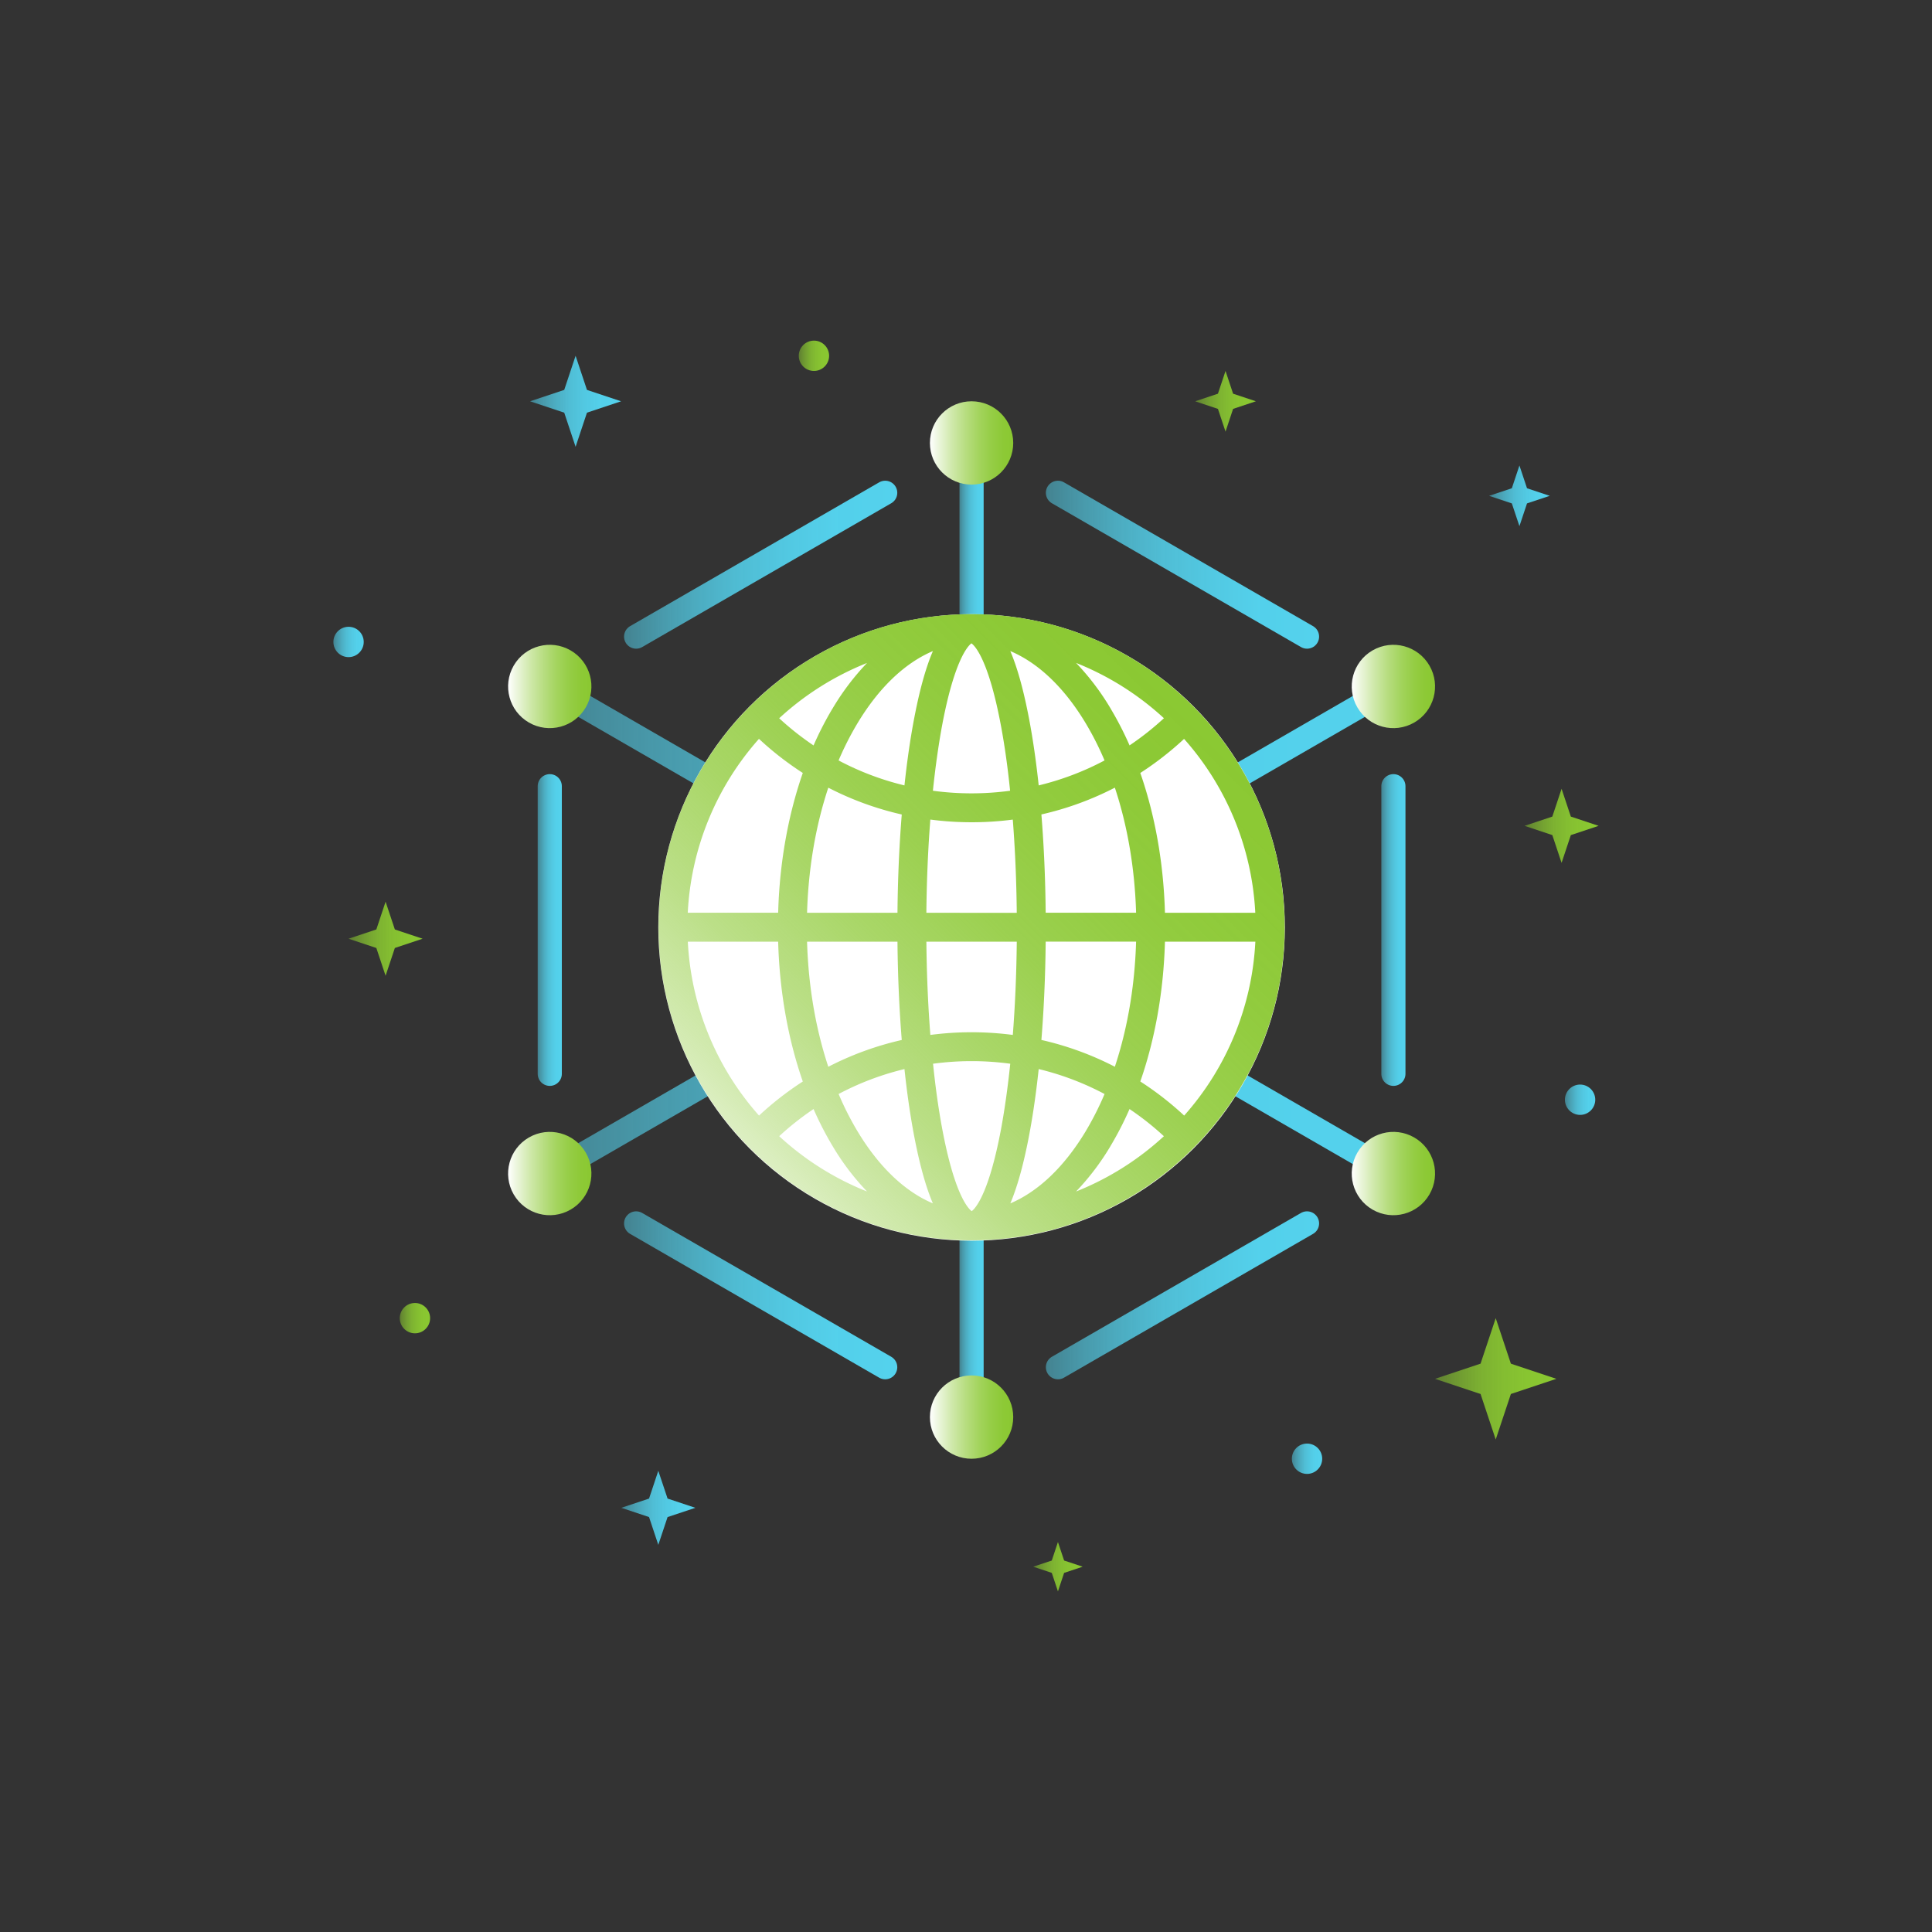 <svg id="Windscribe" xmlns="http://www.w3.org/2000/svg" xmlns:xlink="http://www.w3.org/1999/xlink" viewBox="0 0 1280 1280"><rect x="0" y="0" width="1280" height="1280" fill="#333333" stroke="none"/><defs><style>.cls-1{fill:url(#linear-gradient);}.cls-2{fill:url(#linear-gradient-2);}.cls-3{fill:url(#linear-gradient-3);}.cls-4{fill:url(#linear-gradient-4);}.cls-5{fill:url(#linear-gradient-5);}.cls-6{fill:url(#linear-gradient-6);}.cls-7{fill:url(#linear-gradient-7);}.cls-8{fill:url(#linear-gradient-8);}.cls-9{fill:url(#linear-gradient-9);}.cls-10{fill:url(#linear-gradient-10);}.cls-11{fill:url(#linear-gradient-11);}.cls-12{fill:url(#linear-gradient-12);}.cls-13{fill:url(#linear-gradient-13);}.cls-14,.cls-16,.cls-17,.cls-18,.cls-19,.cls-20,.cls-21,.cls-22,.cls-25{fill:none;stroke-width:16px;}.cls-14,.cls-22,.cls-25{stroke-miterlimit:10;}.cls-14{stroke:url(#linear-gradient-14);}.cls-15{fill:url(#linear-gradient-15);}.cls-16,.cls-17,.cls-18,.cls-19,.cls-20,.cls-21{stroke-linecap:round;stroke-linejoin:round;}.cls-16{stroke:url(#linear-gradient-16);}.cls-17{stroke:url(#linear-gradient-17);}.cls-18{stroke:url(#linear-gradient-18);}.cls-19{stroke:url(#linear-gradient-19);}.cls-20{stroke:url(#linear-gradient-20);}.cls-21{stroke:url(#linear-gradient-21);}.cls-22{stroke:url(#linear-gradient-22);}.cls-23{fill:url(#linear-gradient-23);}.cls-24{fill:url(#linear-gradient-24);}.cls-25{stroke:url(#linear-gradient-25);}.cls-26{fill:url(#linear-gradient-26);}.cls-27{fill:url(#linear-gradient-27);}.cls-28{fill:#fff;}.cls-29{fill:url(#linear-gradient-28);}.cls-30{fill:url(#linear-gradient-29);}</style><linearGradient id="linear-gradient" x1="1036.8" y1="728.6" x2="1056.9" y2="728.6" gradientUnits="userSpaceOnUse"><stop offset="0" stop-color="#54d2ed" stop-opacity="0.5"/><stop offset="0.13" stop-color="#54d2ed" stop-opacity="0.64"/><stop offset="0.28" stop-color="#54d2ed" stop-opacity="0.77"/><stop offset="0.43" stop-color="#54d2ed" stop-opacity="0.87"/><stop offset="0.6" stop-color="#54d2ed" stop-opacity="0.94"/><stop offset="0.78" stop-color="#54d2ed" stop-opacity="0.99"/><stop offset="1" stop-color="#54d2ed"/></linearGradient><linearGradient id="linear-gradient-2" x1="791.84" y1="265.86" x2="832.03" y2="265.86" gradientUnits="userSpaceOnUse"><stop offset="0" stop-color="#8ac831" stop-opacity="0.5"/><stop offset="0.07" stop-color="#8ac831" stop-opacity="0.58"/><stop offset="0.23" stop-color="#8ac831" stop-opacity="0.73"/><stop offset="0.39" stop-color="#8ac831" stop-opacity="0.85"/><stop offset="0.57" stop-color="#8ac831" stop-opacity="0.93"/><stop offset="0.76" stop-color="#8ac831" stop-opacity="0.98"/><stop offset="1" stop-color="#8ac831"/></linearGradient><linearGradient id="linear-gradient-3" x1="986.56" y1="328.5" x2="1026.75" y2="328.5" xlink:href="#linear-gradient"/><linearGradient id="linear-gradient-4" x1="950.76" y1="913.51" x2="1031.15" y2="913.51" xlink:href="#linear-gradient-2"/><linearGradient id="linear-gradient-5" x1="855.89" y1="966.45" x2="875.98" y2="966.45" xlink:href="#linear-gradient"/><linearGradient id="linear-gradient-6" x1="684.56" y1="1037.98" x2="717.27" y2="1037.98" xlink:href="#linear-gradient-2"/><linearGradient id="linear-gradient-7" x1="1010.06" y1="547.14" x2="1059.12" y2="547.14" xlink:href="#linear-gradient-2"/><linearGradient id="linear-gradient-8" x1="529.21" y1="235.72" x2="549.31" y2="235.72" xlink:href="#linear-gradient-2"/><linearGradient id="linear-gradient-9" x1="351.2" y1="265.86" x2="411.49" y2="265.86" xlink:href="#linear-gradient"/><linearGradient id="linear-gradient-10" x1="264.86" y1="873.31" x2="284.95" y2="873.31" xlink:href="#linear-gradient-2"/><linearGradient id="linear-gradient-11" x1="220.88" y1="425.31" x2="240.98" y2="425.31" xlink:href="#linear-gradient"/><linearGradient id="linear-gradient-12" x1="230.93" y1="621.93" x2="279.99" y2="621.93" xlink:href="#linear-gradient-2"/><linearGradient id="linear-gradient-13" x1="411.62" y1="998.97" x2="460.67" y2="998.97" xlink:href="#linear-gradient"/><linearGradient id="linear-gradient-14" x1="357.27" y1="617.01" x2="927.16" y2="617.01" xlink:href="#linear-gradient"/><linearGradient id="linear-gradient-15" x1="895.56" y1="454.81" x2="950.76" y2="454.81" gradientTransform="translate(351.08 -400.65) rotate(30)" gradientUnits="userSpaceOnUse"><stop offset="0" stop-color="#fff"/><stop offset="0.09" stop-color="#eef7e1"/><stop offset="0.26" stop-color="#d0e9ac"/><stop offset="0.43" stop-color="#b7dd80"/><stop offset="0.59" stop-color="#a3d45d"/><stop offset="0.74" stop-color="#95cd45"/><stop offset="0.88" stop-color="#8dc936"/><stop offset="1" stop-color="#8ac831"/></linearGradient><linearGradient id="linear-gradient-16" x1="356.23" y1="616.16" x2="372.23" y2="616.16" xlink:href="#linear-gradient"/><linearGradient id="linear-gradient-17" x1="413.45" y1="858.18" x2="594.47" y2="858.18" xlink:href="#linear-gradient"/><linearGradient id="linear-gradient-18" x1="692.91" y1="858.18" x2="873.94" y2="858.18" xlink:href="#linear-gradient"/><linearGradient id="linear-gradient-19" x1="915.16" y1="616.16" x2="931.16" y2="616.16" xlink:href="#linear-gradient"/><linearGradient id="linear-gradient-20" x1="692.91" y1="374.13" x2="873.94" y2="374.13" xlink:href="#linear-gradient"/><linearGradient id="linear-gradient-21" x1="413.45" y1="374.13" x2="594.47" y2="374.13" xlink:href="#linear-gradient"/><linearGradient id="linear-gradient-22" x1="360.23" y1="617.01" x2="930.12" y2="617.01" xlink:href="#linear-gradient"/><linearGradient id="linear-gradient-23" x1="895.56" y1="777.51" x2="950.76" y2="777.51" gradientTransform="translate(1134.92 -410.73) rotate(60)" xlink:href="#linear-gradient-15"/><linearGradient id="linear-gradient-24" x1="336.63" y1="454.81" x2="391.83" y2="454.81" gradientTransform="translate(575.99 -88.03) rotate(60)" xlink:href="#linear-gradient-15"/><linearGradient id="linear-gradient-25" x1="635.69" y1="614.45" x2="651.69" y2="614.45" xlink:href="#linear-gradient"/><linearGradient id="linear-gradient-26" x1="616.1" y1="293.46" x2="671.29" y2="293.46" gradientTransform="matrix(1, 0, 0, 1, 0, 0)" xlink:href="#linear-gradient-15"/><linearGradient id="linear-gradient-27" x1="616.1" y1="938.86" x2="671.29" y2="938.86" gradientTransform="matrix(1, 0, 0, 1, 0, 0)" xlink:href="#linear-gradient-15"/><linearGradient id="linear-gradient-28" x1="336.63" y1="777.51" x2="391.83" y2="777.51" gradientTransform="translate(437.55 -77.95) rotate(30)" xlink:href="#linear-gradient-15"/><linearGradient id="linear-gradient-29" x1="2481.88" y1="769.58" x2="2144.82" y2="432.52" gradientTransform="matrix(-1, 0, 0, 1, 2970.31, 0)" gradientUnits="userSpaceOnUse"><stop offset="0" stop-color="#8ac831" stop-opacity="0.25"/><stop offset="0.08" stop-color="#8ac831" stop-opacity="0.39"/><stop offset="0.21" stop-color="#8ac831" stop-opacity="0.58"/><stop offset="0.35" stop-color="#8ac831" stop-opacity="0.73"/><stop offset="0.49" stop-color="#8ac831" stop-opacity="0.85"/><stop offset="0.64" stop-color="#8ac831" stop-opacity="0.93"/><stop offset="0.8" stop-color="#8ac831" stop-opacity="0.98"/><stop offset="1" stop-color="#8ac831"/></linearGradient></defs><title>Artboard 143</title><circle class="cls-1" cx="1046.85" cy="728.6" r="10.05"/><polygon class="cls-2" points="791.84 265.86 806.91 260.84 811.94 245.76 816.96 260.84 832.03 265.86 816.96 270.89 811.94 285.96 806.91 270.89 791.84 265.86"/><polygon class="cls-3" points="986.56 328.5 1001.63 323.48 1006.66 308.4 1011.68 323.48 1026.75 328.5 1011.68 333.52 1006.66 348.6 1001.63 333.52 986.56 328.5"/><polygon class="cls-4" points="950.76 913.51 980.9 903.46 990.95 873.31 1001 903.46 1031.15 913.51 1001 923.55 990.95 953.7 980.9 923.55 950.76 913.51"/><circle class="cls-5" cx="865.94" cy="966.45" r="10.05"/><polygon class="cls-6" points="684.56 1037.98 696.83 1033.89 700.91 1021.63 705 1033.89 717.27 1037.98 705 1042.07 700.91 1054.33 696.83 1042.07 684.56 1037.98"/><polygon class="cls-7" points="1010.06 547.14 1028.45 541.01 1034.59 522.61 1040.72 541.01 1059.12 547.14 1040.72 553.27 1034.59 571.67 1028.45 553.27 1010.06 547.14"/><circle class="cls-8" cx="539.26" cy="235.72" r="10.05"/><polygon class="cls-9" points="351.2 265.86 373.81 258.32 381.35 235.72 388.88 258.32 411.49 265.86 388.88 273.4 381.35 296.01 373.81 273.4 351.2 265.86"/><circle class="cls-10" cx="274.91" cy="873.31" r="10.05"/><circle class="cls-11" cx="230.93" cy="425.31" r="10.05"/><polygon class="cls-12" points="230.93 621.93 249.33 615.79 255.46 597.4 261.6 615.79 279.99 621.93 261.6 628.06 255.46 646.46 249.33 628.06 230.93 621.93"/><polygon class="cls-13" points="411.62 998.97 430.01 992.84 436.14 974.44 442.28 992.84 460.68 998.97 442.28 1005.1 436.14 1023.5 430.01 1005.1 411.62 998.97"/><line class="cls-14" x1="923.16" y1="454.81" x2="361.27" y2="779.22"/><circle class="cls-15" cx="923.16" cy="454.81" r="27.6" transform="translate(-103.72 522.51) rotate(-30)"/><line class="cls-16" x1="364.23" y1="711.43" x2="364.23" y2="520.88"/><line class="cls-17" x1="586.47" y1="905.82" x2="421.45" y2="810.54"/><line class="cls-18" x1="865.94" y1="810.54" x2="700.91" y2="905.82"/><line class="cls-19" x1="923.16" y1="520.88" x2="923.16" y2="711.43"/><line class="cls-20" x1="700.91" y1="326.49" x2="865.94" y2="421.77"/><line class="cls-21" x1="421.45" y1="421.77" x2="586.47" y2="326.49"/><line class="cls-22" x1="364.23" y1="454.81" x2="926.12" y2="779.22"/><circle class="cls-23" cx="923.16" cy="777.51" r="27.6" transform="translate(-211.76 1188.23) rotate(-60)"/><circle class="cls-24" cx="364.23" cy="454.81" r="27.6" transform="translate(-211.76 542.83) rotate(-60)"/><line class="cls-25" x1="643.69" y1="938.86" x2="643.69" y2="290.04"/><circle class="cls-26" cx="643.69" cy="293.46" r="27.6"/><circle class="cls-27" cx="643.69" cy="938.86" r="27.6"/><circle class="cls-28" cx="643.69" cy="614.45" r="207.55"/><circle class="cls-29" cx="364.23" cy="777.51" r="27.6" transform="translate(-339.96 286.28) rotate(-30)"/><path class="cls-30" d="M643.69,406.9c-114.37,0-207.42,93-207.42,207.42s93,207.42,207.42,207.42,207.42-93,207.42-207.42S758.06,406.9,643.69,406.9Zm19.53,74.24c2.42,13,4.44,27.35,6,42.75a190.83,190.83,0,0,1-51.15,0c1.61-15.4,3.63-29.8,6-42.75,8.34-44.71,17.6-53.53,19.53-54.91C645.62,427.61,654.88,436.42,663.22,481.13ZM613.74,604.75c.21-21.38,1.1-42.21,2.63-61.77A210.64,210.64,0,0,0,671,543c1.53,19.56,2.43,40.39,2.63,61.77Zm59.9,19.15c-.21,21.38-1.1,42.21-2.63,61.77a210.63,210.63,0,0,0-54.63,0c-1.53-19.56-2.43-40.39-2.63-61.77ZM606.33,472.54c-2.87,14.34-5.25,30.44-7.1,47.81a185.4,185.4,0,0,1-43.64-16.54A200.44,200.44,0,0,1,568,479.35c14.24-23.74,31.48-40.1,50.07-48C613.63,441.7,609.76,455.35,606.33,472.54Zm-8.89,67.07c-1.66,20.57-2.63,42.51-2.84,65.13H534.7c.86-29.48,5.71-57.67,14.07-82.88A204.34,204.34,0,0,0,597.44,539.62Zm-2.84,84.28c.21,22.62,1.18,44.56,2.84,65.13a204.34,204.34,0,0,0-48.67,17.75c-8.36-25.21-13.21-53.4-14.07-82.88Zm4.63,84.4c1.85,17.37,4.23,33.47,7.1,47.81,3.44,17.19,7.31,30.85,11.71,41.16-18.59-7.86-35.83-24.23-50.07-48a200.45,200.45,0,0,1-12.37-24.46A185.4,185.4,0,0,1,599.23,708.29Zm24.94,39.21c-2.42-13-4.44-27.35-6-42.75a190.83,190.83,0,0,1,51.15,0c-1.61,15.4-3.63,29.8-6,42.75-8.34,44.71-17.6,53.53-19.53,54.91C641.77,801,632.51,792.22,624.17,747.5Zm56.89,8.59c2.87-14.34,5.25-30.44,7.1-47.81a185.39,185.39,0,0,1,43.64,16.54,200.47,200.47,0,0,1-12.37,24.46c-14.24,23.74-31.48,40.1-50.07,48C673.75,786.94,677.62,773.29,681.06,756.1ZM689.95,689c1.66-20.57,2.63-42.51,2.84-65.13h59.9c-.86,29.48-5.71,57.67-14.07,82.88A204.35,204.35,0,0,0,689.95,689Zm2.84-84.28c-.21-22.62-1.18-44.56-2.84-65.13a204.34,204.34,0,0,0,48.67-17.75c8.36,25.21,13.21,53.4,14.07,82.88Zm-4.63-84.4c-1.85-17.37-4.23-33.47-7.1-47.81-3.44-17.19-7.31-30.85-11.71-41.16,18.59,7.86,35.83,24.23,50.07,48a200.45,200.45,0,0,1,12.37,24.46A185.38,185.38,0,0,1,688.16,520.35Zm47.68-50.86a166.73,166.73,0,0,0-22.9-30.25,188.69,188.69,0,0,1,58.19,36.63,189.32,189.32,0,0,1-22.77,18A217.07,217.07,0,0,0,735.84,469.5Zm-184.3,0A217.07,217.07,0,0,0,539,493.87a189.35,189.35,0,0,1-22.77-18,188.69,188.69,0,0,1,58.19-36.63A166.73,166.73,0,0,0,551.54,469.5Zm-19.66,42.62c-9.78,28.1-15.42,59.67-16.33,92.64H455.66a187.5,187.5,0,0,1,47.18-115.21A208.37,208.37,0,0,0,531.88,512.11ZM515.55,623.89c.91,33,6.55,64.54,16.33,92.64a208.38,208.38,0,0,0-29,22.57,187.5,187.5,0,0,1-47.18-115.21ZM539,734.77a217.09,217.09,0,0,0,12.52,24.37,166.73,166.73,0,0,0,22.9,30.25,188.69,188.69,0,0,1-58.19-36.63A189.35,189.35,0,0,1,539,734.77Zm196.82,24.37a217.15,217.15,0,0,0,12.52-24.37,189.37,189.37,0,0,1,22.77,18,188.69,188.69,0,0,1-58.19,36.63A166.73,166.73,0,0,0,735.84,759.14Zm19.66-42.61c9.78-28.1,15.42-59.68,16.33-92.64h59.89A187.5,187.5,0,0,1,784.55,739.1,208.38,208.38,0,0,0,755.51,716.53Zm16.33-111.78c-.91-33-6.55-64.54-16.33-92.64a208.38,208.38,0,0,0,29-22.57,187.5,187.5,0,0,1,47.18,115.21Z"/></svg>